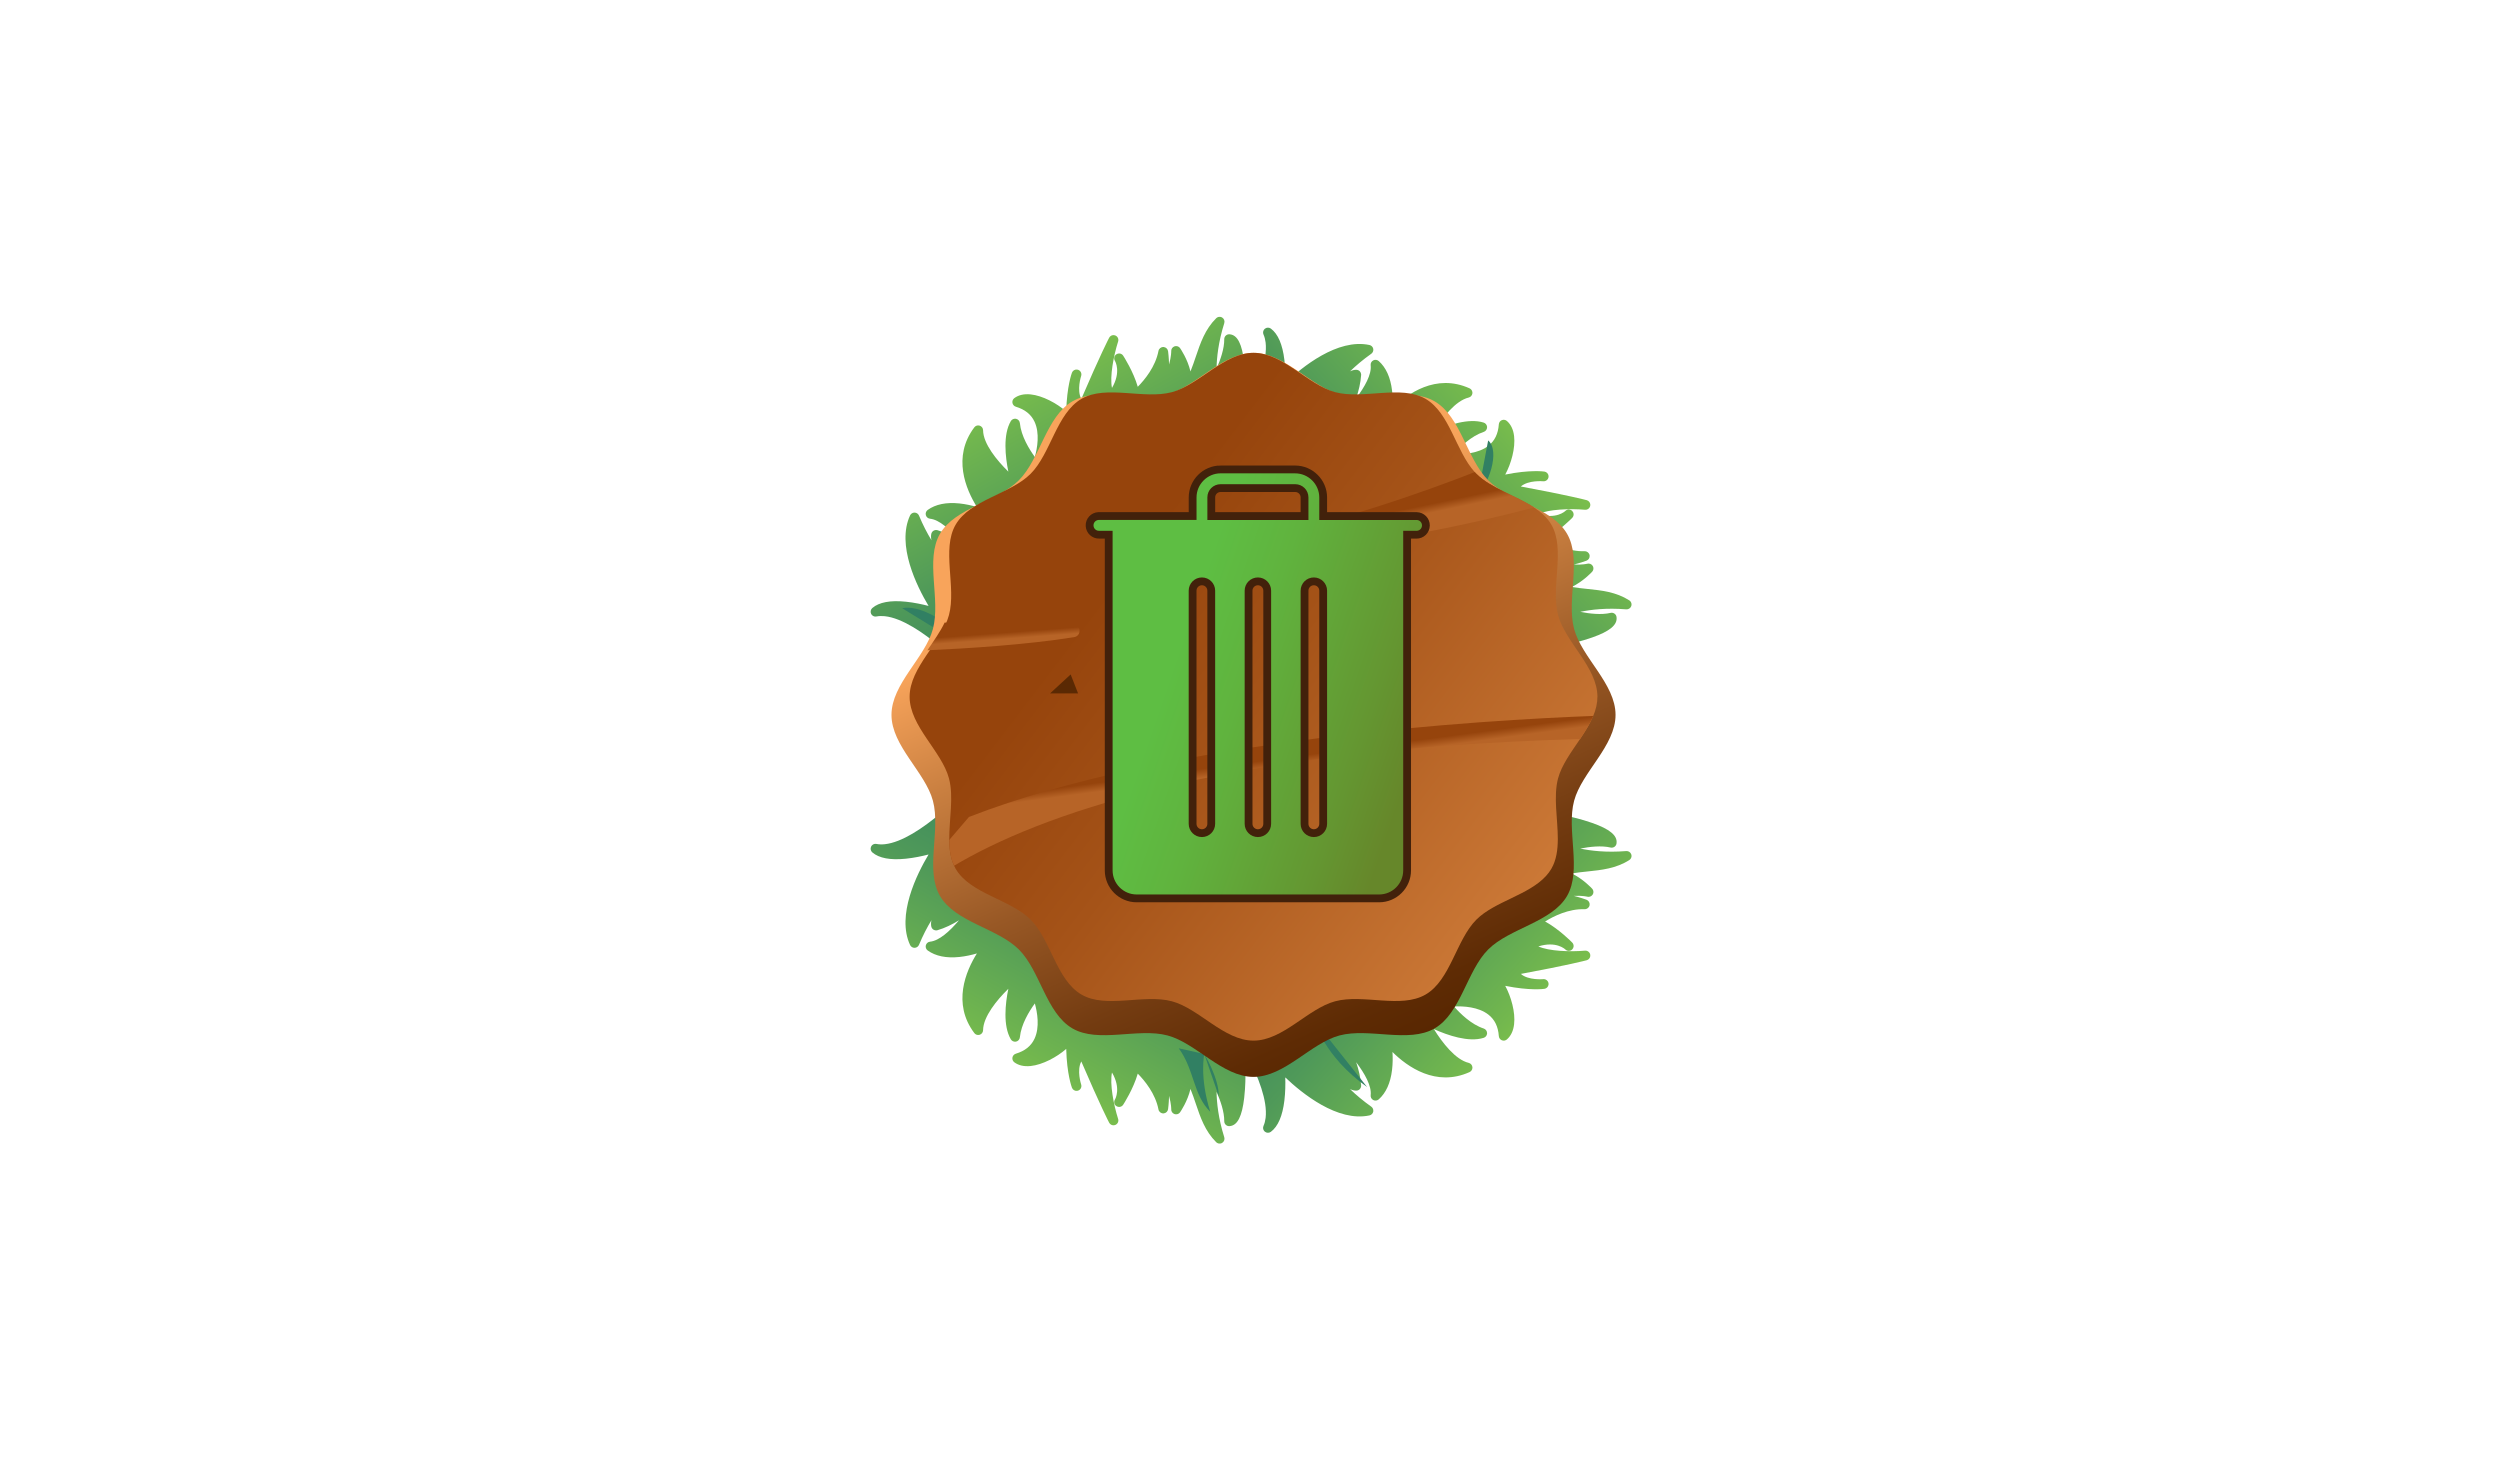 <?xml version="1.0" encoding="utf-8"?>
<!-- Generator: Adobe Illustrator 26.0.2, SVG Export Plug-In . SVG Version: 6.00 Build 0)  -->
<svg version="1.1" id="Layer_1" xmlns="http://www.w3.org/2000/svg" xmlns:xlink="http://www.w3.org/1999/xlink" x="0px" y="0px"
	 viewBox="0 0 960 560" style="enable-background:new 0 0 960 560;" xml:space="preserve">
<style type="text/css">
	.st0{fill:url(#SVGID_1_);}
	.st1{fill:#318063;}
	.st2{fill:url(#SVGID_00000127044516240417522250000008501714928116390301_);}
	.st3{fill:url(#SVGID_00000064314192280424566420000014242595635100503182_);}
	.st4{fill:url(#SVGID_00000003093457768224551320000002463131203617079475_);}
	.st5{fill:url(#SVGID_00000123427089980731018220000003696952174648413113_);}
	.st6{fill:url(#SVGID_00000124149706731474564320000016627268025988538042_);}
	.st7{fill:url(#SVGID_00000166670012672121545990000015867773938718458758_);}
	.st8{fill:url(#SVGID_00000028294267960650347690000002899016300828788117_);}
	.st9{fill:url(#SVGID_00000036221826453093858880000009570892242853961146_);}
	.st10{fill:#5A2903;}
	.st11{fill:url(#SVGID_00000137810854378118135010000016443894167913235092_);stroke:#42210B;stroke-width:3;stroke-miterlimit:10;}
</style>
<linearGradient id="SVGID_1_" gradientUnits="userSpaceOnUse" x1="1043.802" y1="-1281.495" x2="1186.383" y2="-1296.106" gradientTransform="matrix(0.573 -0.819 0.819 0.573 824.558 2025.206)">
	<stop  offset="2.700000e-07" style="stop-color:#95D543"/>
	<stop  offset="0.261" style="stop-color:#72B74E"/>
	<stop  offset="0.576" style="stop-color:#4F9959"/>
	<stop  offset="0.834" style="stop-color:#398760"/>
	<stop  offset="1" style="stop-color:#318063"/>
</linearGradient>
<path class="st0" d="M373.89,300.77c0.06-0.01,0.12-0.01,0.18-0.01c0.52,0,1.03,0.21,1.38,0.6l102.31,109.9
	c0.32,0.34,0.5,0.79,0.5,1.26c0,0.18,0.04,4.56-0.49,9.07c-0.82,7.09-2.56,10.53-5.48,10.83c-0.07,0.01-0.15,0.01-0.23,0.02
	c-0.51,0.02-1.01-0.17-1.38-0.53c-0.37-0.36-0.57-0.85-0.57-1.37c0.04-3.6-1.45-7.88-2.95-11.26c0.06,4.16,0.68,10.16,2.96,17.43
	c0.26,0.82-0.08,1.71-0.81,2.16c-0.24,0.15-0.51,0.24-0.78,0.26c-0.54,0.06-1.1-0.13-1.51-0.53c-4.28-4.24-6.07-9.55-7.81-14.7
	c-0.64-1.9-1.29-3.83-2.07-5.74c-1.11,4.77-3.8,8.68-3.98,8.94c-0.32,0.46-0.82,0.74-1.35,0.79c-0.27,0.03-0.54,0-0.81-0.09
	c-0.79-0.28-1.31-1.05-1.25-1.89c0-0.03,0.06-1.81-0.83-5.08c-0.08,2.84-0.35,4.89-0.38,5.1c-0.12,0.86-0.81,1.52-1.66,1.61
	c-0.05,0-0.1,0.01-0.14,0.01c-0.92,0.02-1.72-0.62-1.89-1.52c-1.16-6.06-5.29-11.07-7.95-13.76c-1.68,5.86-5.41,11.66-5.6,11.95
	c-0.32,0.49-0.84,0.79-1.38,0.84c-0.41,0.04-0.83-0.05-1.2-0.29c-0.87-0.56-1.12-1.71-0.57-2.58c0.1-0.17,2.44-4.22-1.15-10.36
	c-0.9,4.34,0.62,12.39,2.36,17.84c0.3,0.93-0.16,1.92-1.06,2.3c-0.17,0.07-0.35,0.12-0.53,0.14c-0.74,0.08-1.49-0.3-1.85-0.99
	c-0.14-0.27-3.38-6.48-10.7-23.52c-1.83,3.4-0.08,8.77-0.06,8.83c0.32,0.97-0.19,2.02-1.15,2.36c-0.15,0.05-0.29,0.08-0.44,0.1
	c-0.82,0.09-1.63-0.39-1.94-1.19c-0.09-0.24-1.97-5.28-2.2-14.92c-3.59,3.14-9.05,6.09-13.66,6.57c-2.52,0.26-4.63-0.22-6.26-1.42
	c-0.57-0.42-0.86-1.13-0.74-1.83c0.12-0.7,0.63-1.27,1.31-1.48c3.5-1.06,5.85-2.93,7.17-5.74c2.07-4.41,1.09-10.09,0.13-13.56
	c-2.15,2.96-5.27,8.01-5.75,13.01c-0.08,0.81-0.67,1.48-1.46,1.65c-0.07,0.02-0.14,0.03-0.21,0.03c-0.72,0.07-1.43-0.28-1.81-0.92
	c-3.05-5.2-2.12-13.68-0.95-19.4c-4.4,4.31-9.63,10.68-9.7,15.9c-0.01,0.8-0.53,1.51-1.29,1.76c-0.13,0.04-0.26,0.07-0.39,0.08
	c-0.64,0.07-1.29-0.2-1.69-0.74c-8.53-11.32-3.25-23.77,1-30.57c-1.99,0.58-4.32,1.11-6.73,1.36c-5.03,0.52-9.12-0.32-12.16-2.49
	c-0.63-0.45-0.92-1.25-0.72-2c0.2-0.75,0.84-1.3,1.62-1.38c3.53-0.36,7.62-4.07,11.11-8.22c-2.55,1.57-5.39,2.98-8.28,3.82
	c-0.11,0.03-0.22,0.05-0.33,0.06c-0.39,0.04-0.78-0.04-1.12-0.24c-0.44-0.25-0.76-0.67-0.89-1.17c-0.18-0.73-0.16-1.58,0.05-2.51
	c-1.68,2.77-3.31,5.91-4.78,9.45c-0.27,0.64-0.86,1.08-1.54,1.15c-0.05,0.01-0.1,0.01-0.15,0.01c-0.74,0.02-1.42-0.41-1.74-1.08
	c-5.29-11.37,2.59-27.21,7.1-34.76c-2.45,0.63-5.56,1.3-8.71,1.62c-5.96,0.62-10.29-0.2-12.88-2.41c-0.65-0.56-0.84-1.48-0.47-2.25
	c0.29-0.59,0.86-0.98,1.49-1.04c0.18-0.02,0.37-0.01,0.56,0.03c0.96,0.19,2.02,0.23,3.17,0.11c13.36-1.38,32.81-22.6,33.01-22.82
	C373.01,301.03,373.43,300.82,373.89,300.77z"/>
<path class="st1" d="M462.44,404.73c0,0,5.65,9.22,5.57,16.19"/>
<path class="st1" d="M452.64,402.55c6.05,8.24,5.49,17.84,12.1,24.38c-4.23-13.49-2.29-22.2-2.29-22.2"/>
<linearGradient id="SVGID_00000047768786314435270840000010128931012129946557_" gradientUnits="userSpaceOnUse" x1="3597.82" y1="-1083.372" x2="3740.388" y2="-1097.981" gradientTransform="matrix(-0.673 -0.74 0.74 -0.673 3824.137 2354.091)">
	<stop  offset="2.700000e-07" style="stop-color:#95D543"/>
	<stop  offset="0.261" style="stop-color:#72B74E"/>
	<stop  offset="0.576" style="stop-color:#4F9959"/>
	<stop  offset="0.834" style="stop-color:#398760"/>
	<stop  offset="1" style="stop-color:#318063"/>
</linearGradient>
<path style="fill:url(#SVGID_00000047768786314435270840000010128931012129946557_);" d="M470.65,390.7
	c0.01-0.06,0.02-0.12,0.03-0.18c0.11-0.51,0.43-0.95,0.89-1.22l129.75-75.56c0.4-0.24,0.88-0.31,1.34-0.21
	c0.18,0.04,4.45,0.97,8.74,2.48c6.73,2.36,9.7,4.82,9.36,7.74c-0.01,0.07-0.02,0.15-0.03,0.22c-0.09,0.51-0.39,0.95-0.82,1.23
	c-0.43,0.28-0.96,0.37-1.46,0.25c-3.5-0.83-8.01-0.32-11.63,0.4c4.07,0.86,10.06,1.58,17.66,0.96c0.86-0.07,1.65,0.45,1.93,1.27
	c0.09,0.27,0.12,0.55,0.09,0.82c-0.07,0.54-0.37,1.05-0.85,1.36c-5.08,3.24-10.66,3.82-16.06,4.38c-1.99,0.21-4.02,0.42-6.05,0.76
	c4.41,2.13,7.63,5.62,7.84,5.85c0.38,0.41,0.54,0.96,0.48,1.49c-0.03,0.27-0.12,0.53-0.27,0.77c-0.45,0.71-1.31,1.04-2.12,0.81
	c-0.03-0.01-1.75-0.46-5.14-0.31c2.75,0.7,4.69,1.42,4.89,1.49c0.81,0.31,1.31,1.13,1.2,1.98c-0.01,0.05-0.01,0.1-0.02,0.14
	c-0.18,0.9-0.98,1.54-1.9,1.51c-6.17-0.21-11.97,2.72-15.18,4.72c5.34,2.93,10.18,7.85,10.42,8.1c0.41,0.42,0.58,0.99,0.52,1.53
	c-0.05,0.41-0.23,0.8-0.54,1.11c-0.73,0.72-1.92,0.72-2.64-0.01c-0.15-0.14-3.58-3.31-10.36-1.16c4.04,1.84,12.23,2.13,17.92,1.63
	c0.97-0.08,1.84,0.58,2.01,1.54c0.03,0.19,0.04,0.37,0.02,0.55c-0.09,0.74-0.62,1.38-1.38,1.59c-0.29,0.08-7.07,1.87-25.3,5.25
	c2.91,2.53,8.53,2.01,8.6,2.01c1.01-0.1,1.92,0.63,2.05,1.64c0.02,0.15,0.02,0.3,0,0.45c-0.1,0.82-0.74,1.51-1.59,1.63
	c-0.26,0.04-5.58,0.76-15.04-1.15c2.27,4.19,3.95,10.17,3.4,14.78c-0.3,2.51-1.23,4.47-2.76,5.8c-0.54,0.47-1.29,0.59-1.95,0.32
	c-0.66-0.27-1.1-0.89-1.15-1.6c-0.26-3.65-1.57-6.35-4.02-8.26c-3.84-2.99-9.6-3.29-13.2-3.12c2.41,2.75,6.65,6.91,11.42,8.47
	c0.77,0.25,1.29,0.98,1.29,1.79c0,0.07,0,0.15-0.01,0.22c-0.09,0.72-0.59,1.34-1.29,1.56c-5.74,1.83-13.81-0.95-19.13-3.35
	c3.24,5.24,8.29,11.75,13.37,12.97c0.78,0.19,1.35,0.85,1.43,1.65c0.01,0.13,0.01,0.27-0.01,0.4c-0.08,0.64-0.48,1.21-1.09,1.49
	c-12.92,5.82-23.9-2.07-29.6-7.71c0.13,2.07,0.13,4.45-0.16,6.87c-0.6,5.02-2.32,8.83-5.11,11.31c-0.58,0.52-1.42,0.62-2.11,0.26
	c-0.69-0.36-1.09-1.11-0.99-1.88c0.42-3.52-2.3-8.33-5.57-12.64c0.96,2.83,1.72,5.91,1.91,8.92c0.01,0.11,0,0.23-0.01,0.34
	c-0.05,0.39-0.21,0.75-0.48,1.04c-0.34,0.38-0.83,0.59-1.34,0.61c-0.76,0.02-1.58-0.2-2.44-0.6c2.33,2.25,5.03,4.53,8.16,6.75
	c0.56,0.4,0.86,1.07,0.78,1.75c-0.01,0.05-0.01,0.1-0.02,0.15c-0.15,0.73-0.71,1.3-1.44,1.46c-12.26,2.65-25.97-8.52-32.34-14.59
	c0.07,2.53,0.04,5.71-0.34,8.86c-0.71,5.95-2.46,10-5.19,12.03c-0.68,0.51-1.63,0.49-2.29-0.04c-0.51-0.41-0.76-1.06-0.69-1.69
	c0.02-0.18,0.07-0.37,0.15-0.54c0.4-0.89,0.67-1.92,0.81-3.06c1.6-13.33-14.81-36.99-14.98-37.23
	C470.71,391.62,470.59,391.16,470.65,390.7z"/>
<path class="st1" d="M524.96,417.41c-16.67-11.8-20.2-25.46-20.2-25.46"/>
<linearGradient id="SVGID_00000026883110423593202190000000641570328905914777_" gradientUnits="userSpaceOnUse" x1="1503.069" y1="-1602.769" x2="1645.65" y2="-1617.38" gradientTransform="matrix(0.573 0.819 0.819 -0.573 824.558 -2024.886)">
	<stop  offset="2.700000e-07" style="stop-color:#95D543"/>
	<stop  offset="0.261" style="stop-color:#72B74E"/>
	<stop  offset="0.576" style="stop-color:#4F9959"/>
	<stop  offset="0.834" style="stop-color:#398760"/>
	<stop  offset="1" style="stop-color:#318063"/>
</linearGradient>
<path style="fill:url(#SVGID_00000026883110423593202190000000641570328905914777_);" d="M373.89,260.03
	c0.06,0.01,0.12,0.01,0.18,0.01c0.52,0,1.03-0.21,1.38-0.6l102.31-109.9c0.32-0.34,0.5-0.79,0.5-1.26c0-0.18,0.04-4.56-0.49-9.07
	c-0.82-7.09-2.56-10.53-5.48-10.83c-0.07-0.01-0.15-0.01-0.23-0.02c-0.51-0.02-1.01,0.17-1.38,0.53s-0.57,0.85-0.57,1.37
	c0.04,3.6-1.45,7.88-2.95,11.26c0.06-4.16,0.68-10.16,2.96-17.43c0.26-0.82-0.08-1.71-0.81-2.16c-0.24-0.15-0.51-0.24-0.78-0.26
	c-0.54-0.06-1.1,0.13-1.51,0.53c-4.28,4.24-6.07,9.55-7.81,14.7c-0.64,1.9-1.29,3.83-2.07,5.74c-1.11-4.77-3.8-8.68-3.98-8.94
	c-0.32-0.46-0.82-0.74-1.35-0.79c-0.27-0.03-0.54,0-0.81,0.09c-0.79,0.28-1.31,1.05-1.25,1.89c0,0.03,0.06,1.81-0.83,5.08
	c-0.08-2.84-0.35-4.89-0.38-5.1c-0.12-0.86-0.81-1.52-1.66-1.61c-0.05-0.01-0.1-0.01-0.14-0.01c-0.92-0.02-1.72,0.62-1.89,1.52
	c-1.16,6.06-5.29,11.07-7.95,13.76c-1.68-5.86-5.41-11.66-5.6-11.95c-0.32-0.49-0.84-0.79-1.38-0.84c-0.41-0.04-0.83,0.05-1.2,0.29
	c-0.87,0.56-1.12,1.71-0.57,2.58c0.1,0.17,2.44,4.22-1.15,10.36c-0.9-4.34,0.62-12.39,2.36-17.84c0.3-0.93-0.16-1.92-1.06-2.3
	c-0.17-0.07-0.35-0.12-0.53-0.14c-0.74-0.08-1.49,0.3-1.85,0.99c-0.14,0.27-3.38,6.48-10.7,23.52c-1.83-3.4-0.08-8.77-0.06-8.83
	c0.32-0.97-0.19-2.02-1.15-2.36c-0.15-0.05-0.29-0.08-0.44-0.1c-0.82-0.09-1.63,0.39-1.94,1.19c-0.09,0.24-1.97,5.28-2.2,14.92
	c-3.59-3.14-9.05-6.09-13.66-6.57c-2.52-0.26-4.63,0.22-6.26,1.42c-0.57,0.42-0.86,1.13-0.74,1.83c0.12,0.7,0.63,1.27,1.31,1.48
	c3.5,1.06,5.85,2.93,7.17,5.74c2.07,4.41,1.09,10.09,0.13,13.56c-2.15-2.96-5.27-8.01-5.75-13.01c-0.08-0.81-0.67-1.48-1.46-1.65
	c-0.07-0.02-0.14-0.03-0.21-0.03c-0.72-0.07-1.43,0.28-1.81,0.92c-3.05,5.2-2.12,13.68-0.95,19.4c-4.4-4.31-9.63-10.68-9.7-15.9
	c-0.01-0.8-0.53-1.51-1.29-1.76c-0.13-0.04-0.26-0.07-0.39-0.08c-0.64-0.07-1.29,0.2-1.69,0.74c-8.53,11.32-3.25,23.77,1,30.57
	c-1.99-0.58-4.32-1.11-6.73-1.36c-5.03-0.52-9.12,0.32-12.16,2.49c-0.63,0.45-0.92,1.25-0.72,2c0.2,0.75,0.84,1.3,1.62,1.38
	c3.53,0.36,7.62,4.07,11.11,8.22c-2.55-1.57-5.39-2.98-8.28-3.82c-0.11-0.03-0.22-0.05-0.33-0.06c-0.39-0.04-0.78,0.04-1.12,0.24
	c-0.44,0.25-0.76,0.68-0.89,1.17c-0.18,0.73-0.16,1.58,0.05,2.51c-1.68-2.77-3.31-5.91-4.78-9.45c-0.27-0.64-0.86-1.08-1.54-1.15
	c-0.05-0.01-0.1-0.01-0.15-0.01c-0.74-0.02-1.42,0.41-1.74,1.08c-5.29,11.37,2.59,27.21,7.1,34.76c-2.45-0.63-5.56-1.3-8.71-1.62
	c-5.96-0.62-10.29,0.2-12.88,2.41c-0.65,0.56-0.84,1.48-0.47,2.25c0.29,0.59,0.86,0.98,1.49,1.04c0.18,0.02,0.37,0.01,0.56-0.03
	c0.96-0.19,2.02-0.23,3.17-0.11c13.36,1.38,32.81,22.6,33.01,22.82C373.01,259.76,373.43,259.98,373.89,260.03z"/>
<path class="st1" d="M380.37,254.39c0,0-21.29-23.4-33.95-20.84"/>
<linearGradient id="SVGID_00000052069808777642414850000006219019975458031275_" gradientUnits="userSpaceOnUse" x1="4012.421" y1="-706.263" x2="4154.988" y2="-720.873" gradientTransform="matrix(-0.673 0.74 0.74 0.673 3824.137 -2353.771)">
	<stop  offset="2.700000e-07" style="stop-color:#95D543"/>
	<stop  offset="0.261" style="stop-color:#72B74E"/>
	<stop  offset="0.576" style="stop-color:#4F9959"/>
	<stop  offset="0.834" style="stop-color:#398760"/>
	<stop  offset="1" style="stop-color:#318063"/>
</linearGradient>
<path style="fill:url(#SVGID_00000052069808777642414850000006219019975458031275_);" d="M470.65,170.1
	c0.01,0.06,0.02,0.12,0.03,0.18c0.11,0.51,0.43,0.95,0.89,1.22l129.75,75.56c0.4,0.24,0.88,0.31,1.34,0.21
	c0.18-0.04,4.45-0.97,8.74-2.48c6.73-2.36,9.7-4.82,9.36-7.74c-0.01-0.07-0.02-0.15-0.03-0.22c-0.09-0.51-0.39-0.95-0.82-1.23
	c-0.43-0.28-0.96-0.37-1.46-0.25c-3.5,0.83-8.01,0.32-11.63-0.4c4.07-0.86,10.06-1.58,17.66-0.96c0.86,0.07,1.65-0.45,1.93-1.27
	c0.09-0.27,0.12-0.55,0.09-0.82c-0.07-0.54-0.37-1.05-0.85-1.36c-5.08-3.24-10.66-3.82-16.06-4.38c-1.99-0.21-4.02-0.42-6.05-0.76
	c4.41-2.13,7.63-5.62,7.84-5.85c0.38-0.41,0.54-0.96,0.48-1.49c-0.03-0.27-0.12-0.53-0.27-0.77c-0.45-0.71-1.31-1.04-2.12-0.81
	c-0.03,0.01-1.75,0.46-5.14,0.31c2.75-0.7,4.69-1.42,4.89-1.49c0.81-0.31,1.31-1.13,1.2-1.98c-0.01-0.05-0.01-0.1-0.02-0.14
	c-0.18-0.9-0.98-1.54-1.9-1.51c-6.17,0.21-11.97-2.72-15.18-4.72c5.34-2.93,10.18-7.85,10.42-8.1c0.41-0.42,0.58-0.99,0.52-1.53
	c-0.05-0.41-0.23-0.8-0.54-1.11c-0.73-0.72-1.92-0.72-2.64,0.01c-0.15,0.14-3.58,3.31-10.36,1.16c4.04-1.84,12.23-2.13,17.92-1.63
	c0.97,0.08,1.84-0.58,2.01-1.54c0.03-0.19,0.04-0.37,0.02-0.55c-0.09-0.74-0.62-1.38-1.38-1.59c-0.29-0.08-7.07-1.87-25.3-5.25
	c2.91-2.53,8.53-2.01,8.6-2.01c1.01,0.1,1.92-0.63,2.05-1.64c0.02-0.15,0.02-0.3,0-0.45c-0.1-0.82-0.74-1.51-1.59-1.63
	c-0.26-0.04-5.58-0.76-15.04,1.15c2.27-4.19,3.95-10.17,3.4-14.78c-0.3-2.51-1.23-4.47-2.76-5.8c-0.54-0.47-1.29-0.59-1.95-0.32
	c-0.66,0.27-1.1,0.89-1.15,1.6c-0.26,3.65-1.57,6.35-4.02,8.26c-3.84,2.99-9.6,3.29-13.2,3.12c2.41-2.75,6.65-6.91,11.42-8.47
	c0.77-0.25,1.29-0.97,1.29-1.79c0-0.07,0-0.15-0.01-0.22c-0.09-0.72-0.59-1.34-1.29-1.56c-5.74-1.83-13.81,0.95-19.13,3.35
	c3.24-5.24,8.29-11.75,13.37-12.97c0.78-0.19,1.35-0.85,1.43-1.65c0.01-0.13,0.01-0.27-0.01-0.4c-0.08-0.64-0.48-1.21-1.09-1.49
	c-12.92-5.82-23.9,2.07-29.6,7.71c0.13-2.07,0.13-4.45-0.16-6.87c-0.6-5.02-2.32-8.83-5.11-11.31c-0.58-0.52-1.42-0.62-2.11-0.26
	c-0.69,0.36-1.09,1.11-0.99,1.88c0.42,3.52-2.3,8.33-5.57,12.64c0.96-2.83,1.72-5.91,1.91-8.92c0.01-0.11,0-0.23-0.01-0.34
	c-0.05-0.39-0.21-0.75-0.48-1.04c-0.34-0.38-0.83-0.59-1.34-0.61c-0.76-0.02-1.58,0.2-2.44,0.6c2.33-2.25,5.03-4.53,8.16-6.75
	c0.56-0.4,0.86-1.07,0.78-1.75c-0.01-0.05-0.01-0.1-0.02-0.15c-0.15-0.73-0.71-1.3-1.44-1.46c-12.26-2.65-25.97,8.52-32.34,14.59
	c0.07-2.53,0.04-5.71-0.34-8.86c-0.71-5.95-2.46-10-5.19-12.03c-0.68-0.51-1.63-0.49-2.29,0.04c-0.51,0.41-0.76,1.06-0.69,1.69
	c0.02,0.18,0.07,0.37,0.15,0.54c0.4,0.89,0.67,1.92,0.81,3.06c1.6,13.33-14.81,36.99-14.98,37.23
	C470.71,169.18,470.59,169.64,470.65,170.1z"/>
<path class="st1" d="M571.45,169.12c4.9,4.27-0.37,17.89-3.75,19.88"/>
<linearGradient id="SVGID_00000078752258822308263790000001913253078855723189_" gradientUnits="userSpaceOnUse" x1="454" y1="212.364" x2="540.614" y2="409.146">
	<stop  offset="0" style="stop-color:#F8A45B"/>
	<stop  offset="0.217" style="stop-color:#C97F40"/>
	<stop  offset="0.473" style="stop-color:#985825"/>
	<stop  offset="0.699" style="stop-color:#743C11"/>
	<stop  offset="0.882" style="stop-color:#5E2B04"/>
	<stop  offset="1" style="stop-color:#562500"/>
</linearGradient>
<path style="fill:url(#SVGID_00000078752258822308263790000001913253078855723189_);" d="M620.37,274.51
	c0,11.93-12.97,21.99-15.91,32.99c-3.04,11.38,3.07,26.56-2.7,36.53c-5.85,10.11-22.11,12.37-30.31,20.58
	c-8.2,8.2-10.47,24.46-20.58,30.31c-9.97,5.77-25.15-0.34-36.53,2.7c-11,2.94-21.06,15.91-32.99,15.91
	c-11.93,0-21.99-12.97-32.99-15.91c-11.38-3.04-26.56,3.07-36.53-2.7c-10.11-5.85-12.37-22.11-20.58-30.31
	c-8.2-8.2-24.46-10.47-30.31-20.58c-5.77-9.97,0.34-25.15-2.7-36.53c-2.94-11-15.91-21.06-15.91-32.99
	c0-11.93,12.97-21.99,15.91-32.99c3.04-11.38-3.07-26.56,2.7-36.53c5.85-10.11,22.11-12.37,30.31-20.58
	c8.2-8.2,10.47-24.46,20.58-30.31c9.97-5.77,25.15,0.34,36.53-2.7c11-2.94,21.06-15.91,32.99-15.91c11.93,0,21.99,12.97,32.99,15.91
	c11.38,3.04,26.56-3.07,36.53,2.7c10.11,5.85,12.37,22.11,20.58,30.31c8.2,8.2,24.46,10.47,30.31,20.58
	c5.77,9.96-0.34,25.15,2.7,36.53C607.4,252.52,620.37,262.58,620.37,274.51z"/>
<linearGradient id="SVGID_00000155145840226474321550000008457230967004059294_" gradientUnits="userSpaceOnUse" x1="692.325" y1="428.485" x2="425.645" y2="225.055">
	<stop  offset="0" style="stop-color:#F8A45B"/>
	<stop  offset="0.394" style="stop-color:#CC7937"/>
	<stop  offset="0.792" style="stop-color:#A55318"/>
	<stop  offset="1" style="stop-color:#96440C"/>
</linearGradient>
<path style="fill:url(#SVGID_00000155145840226474321550000008457230967004059294_);" d="M613.41,267.55c0,2.53-0.61,4.98-1.61,7.36
	c-1.25,3.03-3.1,5.96-5.05,8.86c-3.39,5.04-7.07,9.96-8.45,15.11c-1.88,7.04-0.08,15.61-0.1,23.34c-0.02,4.14-0.55,8.06-2.47,11.37
	c-0.57,0.99-1.25,1.9-2.02,2.74c-6.63,7.36-19.78,9.82-26.77,16.8c-7.79,7.79-9.94,23.24-19.54,28.79
	c-9.47,5.48-23.89-0.32-34.71,2.57c-10.45,2.79-20,15.11-31.34,15.11s-20.89-12.32-31.35-15.11c-10.81-2.89-25.23,2.92-34.7-2.57
	c-9.6-5.55-11.75-21-19.55-28.79c-7.79-7.79-23.24-9.94-28.79-19.54c-0.22-0.38-0.42-0.76-0.6-1.16c-1.38-2.96-1.82-6.34-1.85-9.9
	c-0.07-7.82,1.8-16.52-0.11-23.65c-2.79-10.45-15.11-20.01-15.11-31.34s12.32-20.89,15.11-31.35c2.89-10.81-2.92-25.23,2.56-34.7
	c5.56-9.6,21.01-11.75,28.79-19.55c7.79-7.79,9.95-23.24,19.55-28.79c9.47-5.48,23.89,0.33,34.7-2.56
	c10.45-2.79,20.01-15.11,31.35-15.11s20.89,12.32,31.34,15.11c10.82,2.89,25.24-2.92,34.71,2.56c9.34,5.4,11.63,20.15,18.9,28.12
	c0.21,0.23,0.42,0.46,0.64,0.67c5.6,5.6,15.13,8.28,22.13,12.91c2.75,1.81,5.1,3.93,6.67,6.64c5.48,9.47-0.32,23.89,2.57,34.7
	C601.09,246.66,613.41,256.22,613.41,267.55z"/>
<linearGradient id="SVGID_00000067229850605978570500000003078959794133877127_" gradientUnits="userSpaceOnUse" x1="384.526" y1="235.257" x2="386.045" y2="255.391">
	<stop  offset="0.384" style="stop-color:#96440C"/>
	<stop  offset="0.399" style="stop-color:#9A4810"/>
	<stop  offset="0.504" style="stop-color:#B76427"/>
</linearGradient>
<path style="fill:url(#SVGID_00000067229850605978570500000003078959794133877127_);" d="M412.45,244.67
	c-18.4,2.94-41.33,4.37-56.33,5.03c2.4-3.55,4.92-7.07,6.63-10.64c13.1,0.83,31.01,1.5,49.19,0.69
	C415.07,239.61,415.54,244.18,412.45,244.67z"/>
<linearGradient id="SVGID_00000163769913951146032740000015135407663378170246_" gradientUnits="userSpaceOnUse" x1="485.632" y1="280.888" x2="489.431" y2="309.38">
	<stop  offset="0.384" style="stop-color:#96440C"/>
	<stop  offset="0.399" style="stop-color:#9A4810"/>
	<stop  offset="0.504" style="stop-color:#B76427"/>
</linearGradient>
<path style="fill:url(#SVGID_00000163769913951146032740000015135407663378170246_);" d="M611.8,274.92
	c-1.25,3.03-3.1,5.96-5.05,8.86c-140.62,4-209.04,29.99-240.39,48.66c-1.38-2.96-1.82-6.34-1.85-9.9c2.29-2.69,4.8-5.62,7.57-8.83
	C449.78,283.47,570.62,276.47,611.8,274.92z"/>
<linearGradient id="SVGID_00000170973724262064828040000005027410618875519374_" gradientUnits="userSpaceOnUse" x1="529.708" y1="186.648" x2="535.406" y2="214">
	<stop  offset="0.384" style="stop-color:#96440C"/>
	<stop  offset="0.399" style="stop-color:#9A4810"/>
	<stop  offset="0.504" style="stop-color:#B76427"/>
</linearGradient>
<path style="fill:url(#SVGID_00000170973724262064828040000005027410618875519374_);" d="M589.06,194.87
	c-17.39,4.62-67.14,16.8-109.95,16.98c-2.66,0.01-3.04-3.84-0.42-4.34c34.14-6.41,68.88-18.9,87.61-26.23
	c0.21,0.23,0.42,0.46,0.64,0.67C572.54,187.56,582.07,190.24,589.06,194.87z"/>
<polyline class="st10" points="411.13,258.98 403.22,266.27 413.98,266.27 "/>
<line class="st10" x1="190.92" y1="320.1" x2="228.75" y2="320.1"/>
<linearGradient id="SVGID_00000114043193872625283020000016198898515846215843_" gradientUnits="userSpaceOnUse" x1="404.612" y1="241.181" x2="555.149" y2="293.015">
	<stop  offset="0.299" style="stop-color:#5EBE43"/>
	<stop  offset="0.477" style="stop-color:#60B33E"/>
	<stop  offset="0.789" style="stop-color:#649631"/>
	<stop  offset="0.925" style="stop-color:#66872A"/>
	<stop  offset="0.933" style="stop-color:#66872A"/>
</linearGradient>
<path style="fill:url(#SVGID_00000114043193872625283020000016198898515846215843_);stroke:#42210B;stroke-width:3;stroke-miterlimit:10;" d="
	M468.71,180.26c-5.89,0-10.74,4.85-10.74,10.74v7.16h-35.81c-0.11-0.01-0.22-0.01-0.34,0c-1.98,0.09-3.51,1.77-3.41,3.75
	s1.77,3.51,3.75,3.41h3.58v128.92c0,5.92,4.82,10.74,10.74,10.74h93.11c5.92,0,10.74-4.82,10.74-10.74V205.33h3.58
	c1.98,0.03,3.6-1.55,3.63-3.53s-1.55-3.6-3.53-3.63c-0.03,0-0.07,0-0.1,0H508.1v-7.16c0-5.89-4.85-10.74-10.74-10.74H468.71z
	 M468.71,187.43h28.65c1.99,0,3.58,1.6,3.58,3.58v7.16h-35.81v-7.16C465.12,189.02,466.72,187.43,468.71,187.43z M461.54,223.24
	c1.98,0,3.58,1.6,3.58,3.58v89.53c0,1.98-1.6,3.58-3.58,3.58s-3.58-1.6-3.58-3.58v-89.53C457.96,224.84,459.57,223.24,461.54,223.24
	z M483.03,223.24c1.98,0,3.58,1.6,3.58,3.58v89.53c0,1.98-1.6,3.58-3.58,3.58s-3.58-1.6-3.58-3.58v-89.53
	C479.45,224.84,481.05,223.24,483.03,223.24z M504.52,223.24c1.98,0,3.58,1.6,3.58,3.58v89.53c0,1.98-1.6,3.58-3.58,3.58
	c-1.98,0-3.58-1.6-3.58-3.58v-89.53C500.94,224.84,502.54,223.24,504.52,223.24z"/>
</svg>
